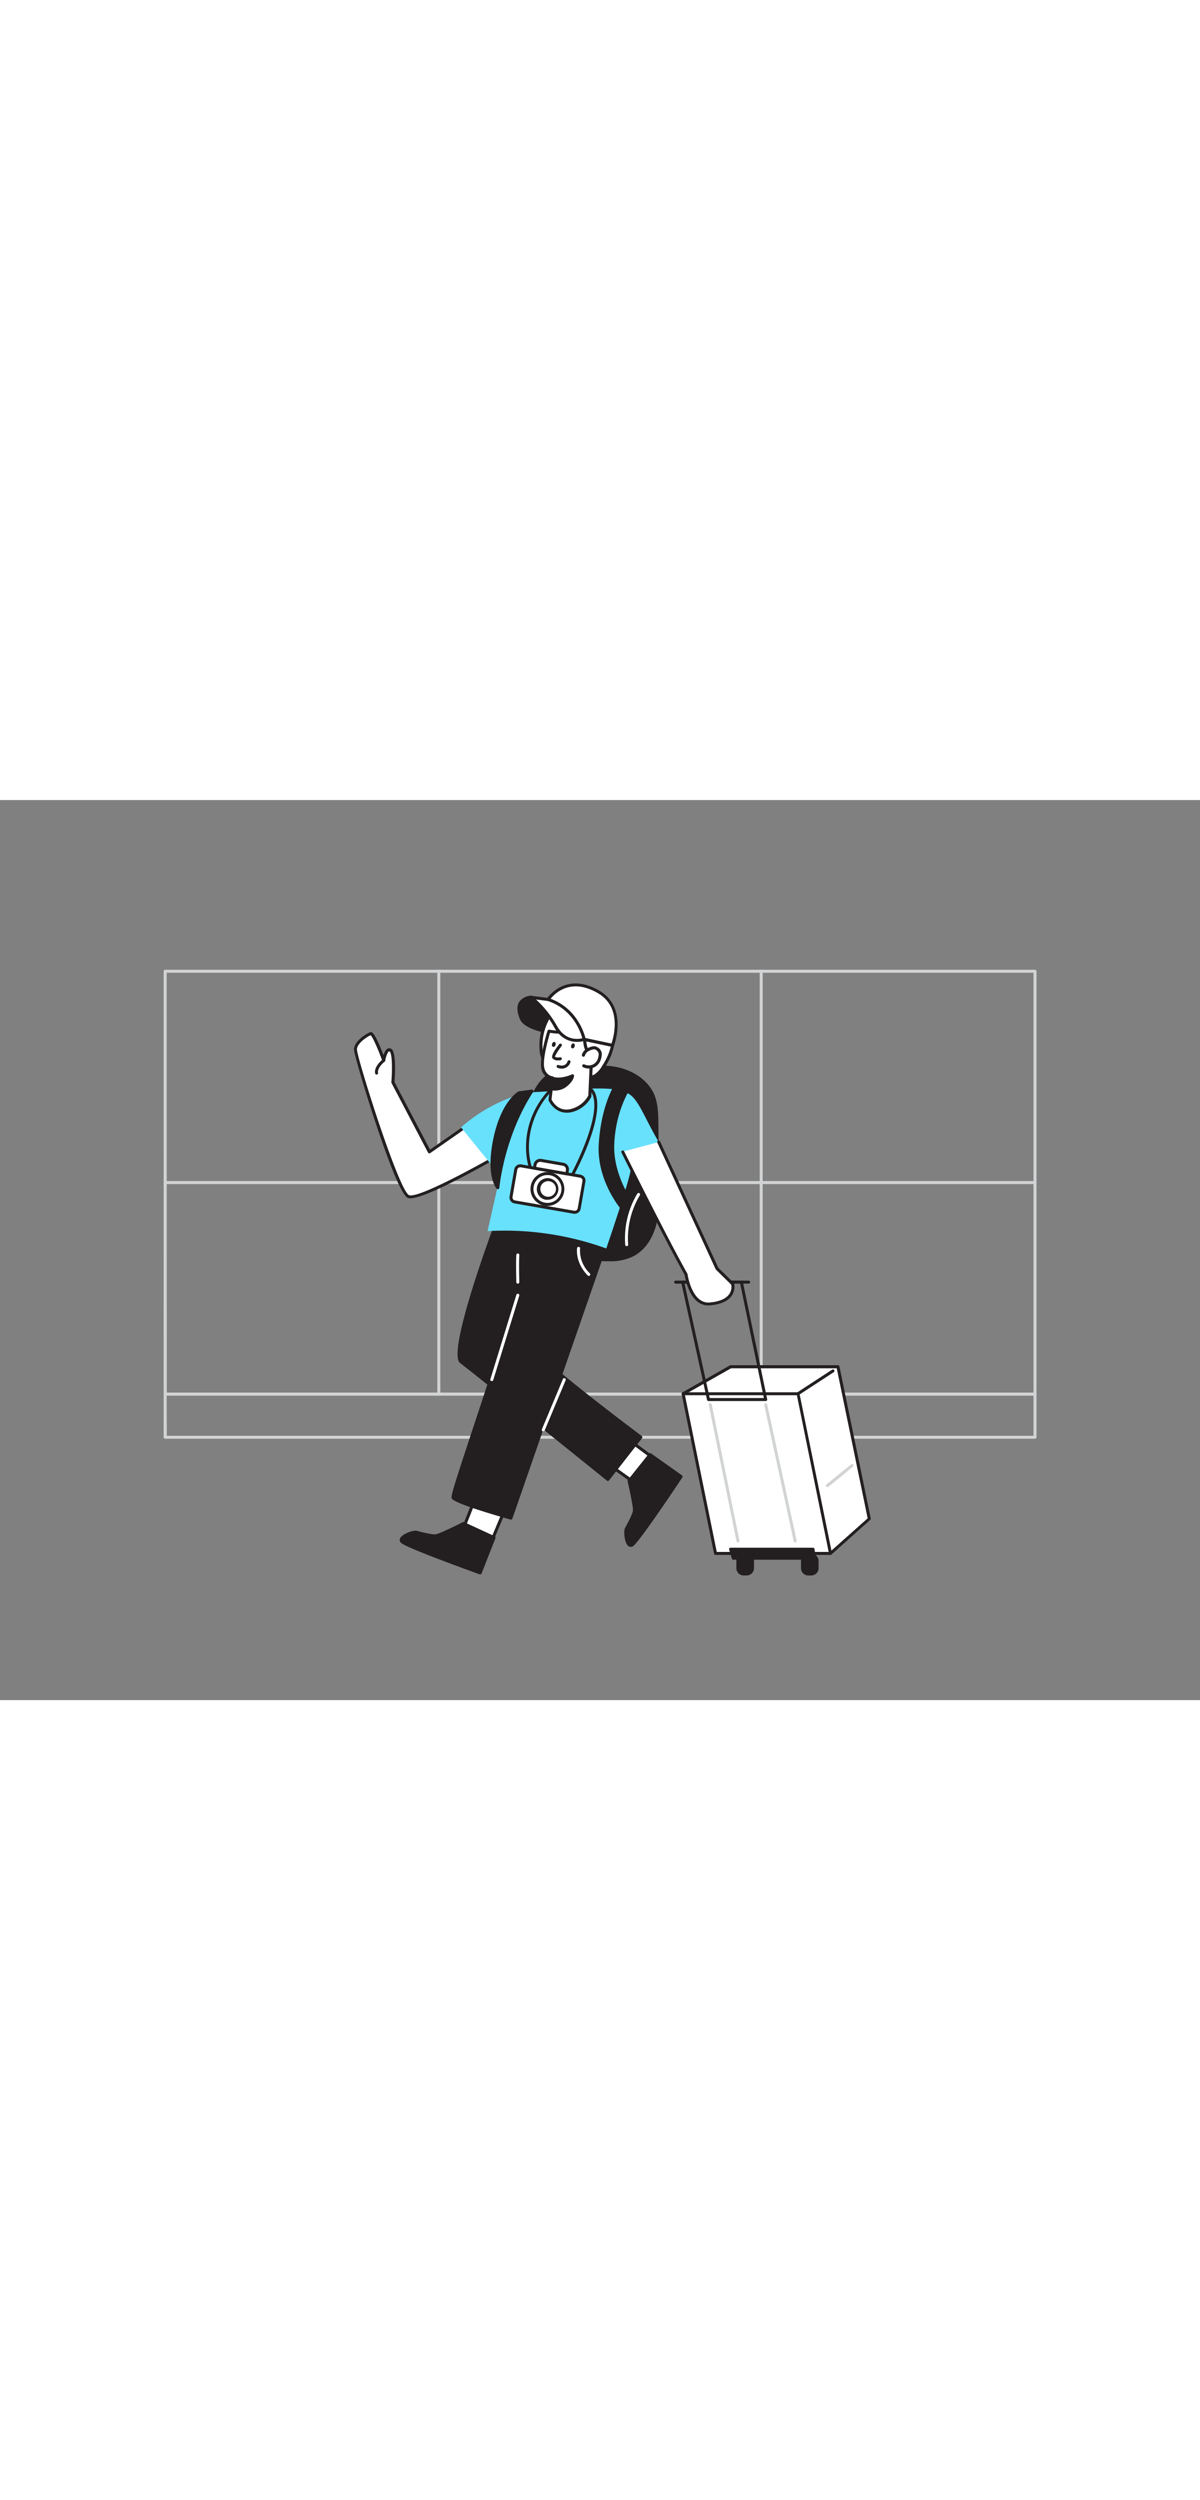 <svg xmlns="http://www.w3.org/2000/svg" viewBox="0 0 400 300" data-imageid="traveling-flatline" imageName="Traveling" class="illustrations_image" style="width: 144px;"><rect x="0" y="0" width="400" height="300" fill="#808080" stroke="none"/><g id="_102_traveling" data-name="#102_traveling"><path d="M345,212.89H55.05a.51.51,0,0,1-.5-.5V198a.5.5,0,0,1,.5-.5H345a.5.5,0,0,1,.5.5v14.39A.51.51,0,0,1,345,212.89Zm-289.4-1h288.9V198.5H55.55Z" fill="#d1d3d4"/><path d="M345,198.5H55.05a.51.51,0,0,1-.5-.5V57.07a.5.5,0,0,1,.5-.5H345a.5.5,0,0,1,.5.5V198A.51.51,0,0,1,345,198.5Zm-289.4-1h288.9V57.57H55.55Z" fill="#d1d3d4"/><path d="M146.27,198.5a.5.5,0,0,1-.5-.5V57.07a.5.5,0,0,1,.5-.5.5.5,0,0,1,.5.5V198A.51.51,0,0,1,146.27,198.5Z" fill="#d1d3d4"/><path d="M253.73,198.5a.51.51,0,0,1-.5-.5V57.07a.5.5,0,0,1,.5-.5.5.5,0,0,1,.5.5V198A.5.5,0,0,1,253.73,198.5Z" fill="#d1d3d4"/><path d="M345,128H55.05a.5.5,0,0,1-.5-.5.51.51,0,0,1,.5-.5H345a.51.51,0,0,1,.5.5A.5.5,0,0,1,345,128Z" fill="#d1d3d4"/><path d="M196.54,89a34.74,34.74,0,0,1,9.28.58c4.84,1.06,9.56,3.9,11.63,8.41,1.39,3,1.46,6.52,1.5,9.87l.15,11.58,0,3.71c0,2.82.07,5.64.06,8.46a44.76,44.76,0,0,1-.69,8.74c-1,4.64-3.49,9.21-7.71,11.35a18.18,18.18,0,0,1-9,1.51,33.41,33.41,0,0,1-18.47-6.2,24.71,24.71,0,0,1-9.94-16.48c-.38-3.17.61-6.67.72-9.93a98.24,98.24,0,0,1,.89-11.11c.94-6.45,2.74-14.86,8.92-18.37,2.13-1.21,4.66-1.46,7.09-1.69C192.84,89.24,194.69,89.07,196.54,89Z" fill="#231f20"/><path d="M203.2,153.72c-.46,0-.94,0-1.43,0A33.53,33.53,0,0,1,183,147.39a25.06,25.06,0,0,1-10.13-16.82,24.56,24.56,0,0,1,.32-6.15c.17-1.28.35-2.61.39-3.86a97.35,97.35,0,0,1,.89-11.17c1-6.86,3-15.19,9.18-18.72,2.26-1.28,4.93-1.53,7.29-1.75,1.71-.16,3.65-.34,5.55-.44h0a35.53,35.53,0,0,1,9.42.59c5.56,1.22,10,4.47,12,8.69,1.46,3.2,1.51,6.85,1.55,10.07l.19,15.29c0,2.83.07,5.68.05,8.48a45.35,45.35,0,0,1-.7,8.83c-1.11,5.43-4,9.69-8,11.69A16.83,16.83,0,0,1,203.2,153.72Zm-6.64-64.24c-1.87.09-3.81.27-5.51.43-2.26.21-4.82.45-6.89,1.62-5.85,3.32-7.71,11.37-8.68,18a97.3,97.3,0,0,0-.89,11.06,37.75,37.75,0,0,1-.4,4,24.72,24.72,0,0,0-.32,5.9,24.06,24.06,0,0,0,9.75,16.14,32.59,32.59,0,0,0,18.2,6.1c3.7.16,6.49-.3,8.75-1.45,3.68-1.87,6.39-5.88,7.45-11a44.71,44.71,0,0,0,.68-8.64c0-2.79,0-5.63,0-8.38l-.19-15.37c0-3.12-.09-6.66-1.47-9.66-1.8-3.94-6-7-11.28-8.13a34.35,34.35,0,0,0-9.15-.57Zm0-.5h0Z" fill="#231f20"/><path d="M158.34,106.65l-15.22,10.62L131,94.1s.76-9.61-.76-10.67-2.28,3.36-2.28,3.36-3.35-9.31-4.41-8.92-5,2.82-5,5.25,13.69,47.19,17.64,49,34.6-16.29,34.6-16.29" fill="#fff"/><path d="M136.78,132.74a2.12,2.12,0,0,1-.87-.15c-1.85-.86-5.4-9.13-10.57-24.58C121.69,97.1,118,84.53,118,83.12c0-2.79,4.26-5.33,5.35-5.72a.72.72,0,0,1,.57,0c1.07.5,2.88,4.94,3.91,7.66.3-.93.77-2,1.47-2.24a1.2,1.2,0,0,1,1.2.17c1.59,1.11,1.17,8.5,1,11l11.84,22.54,14.76-10.3a.5.5,0,0,1,.57.82L143.4,117.68a.51.51,0,0,1-.4.08.54.54,0,0,1-.33-.26L130.51,94.33a.42.42,0,0,1-.06-.27c.36-4.48.25-9.67-.55-10.23-.14-.09-.2-.07-.23-.06-.52.22-1.07,1.94-1.27,3.11a.5.5,0,0,1-.45.41.48.48,0,0,1-.51-.33c-1.35-3.74-3.18-8-3.9-8.57-1.12.47-4.56,2.69-4.56,4.73,0,2.8,13.93,47,17.35,48.56,2.72,1.26,22.38-9.32,34.14-16.27a.5.5,0,0,1,.51.86C168,118,142.94,132.74,136.78,132.74Z" fill="#231f20"/><rect x="267.48" y="251.73" width="4.87" height="6.24" rx="1.93" fill="#231f20"/><path d="M270.41,258.46h-1A2.43,2.43,0,0,1,267,256v-2.37a2.43,2.43,0,0,1,2.43-2.43h1a2.43,2.43,0,0,1,2.43,2.43V256A2.43,2.43,0,0,1,270.41,258.46Zm-1-6.23a1.43,1.43,0,0,0-1.43,1.43V256a1.43,1.43,0,0,0,1.43,1.43h1a1.43,1.43,0,0,0,1.43-1.43v-2.37a1.43,1.43,0,0,0-1.43-1.43Z" fill="#231f20"/><rect x="245.96" y="251.73" width="4.87" height="6.24" rx="1.93" fill="#231f20"/><path d="M248.89,258.46h-1a2.43,2.43,0,0,1-2.43-2.43v-2.37a2.43,2.43,0,0,1,2.43-2.43h1a2.44,2.44,0,0,1,2.44,2.43V256A2.44,2.44,0,0,1,248.89,258.46Zm-1-6.23a1.43,1.43,0,0,0-1.43,1.43V256a1.43,1.43,0,0,0,1.43,1.43h1a1.44,1.44,0,0,0,1.44-1.43v-2.37a1.44,1.44,0,0,0-1.44-1.43Z" fill="#231f20"/><polygon points="227.71 197.88 243.53 188.9 279.32 188.9 289.76 239.55 276.83 251.11 227.71 197.88" fill="#fff"/><path d="M276.83,251.61a.46.46,0,0,1-.36-.16l-49.13-53.23a.5.5,0,0,1,.12-.78l15.82-9a.51.51,0,0,1,.24-.07h35.8a.5.5,0,0,1,.49.4l10.44,50.65a.5.5,0,0,1-.15.48l-12.93,11.56A.54.54,0,0,1,276.83,251.61ZM228.5,198l48.37,52.41,12.35-11-10.31-50H243.66Z" fill="#231f20"/><polygon points="276.83 251.11 238.51 251.11 227.71 197.88 266.04 197.88 276.83 251.11" fill="#fff"/><path d="M276.83,251.61H238.51a.49.49,0,0,1-.49-.4L227.22,198a.53.53,0,0,1,.1-.42.5.5,0,0,1,.39-.18H266a.49.49,0,0,1,.49.4L277.32,251a.49.49,0,0,1-.1.42A.48.48,0,0,1,276.83,251.61Zm-37.91-1h37.3l-10.59-52.23H228.32Z" fill="#231f20"/><polygon points="243.53 249.67 244.44 252.71 271.51 252.71 270.98 249.67 243.53 249.67" fill="#231f20"/><path d="M271.51,253.21H244.44a.5.5,0,0,1-.48-.36l-.91-3a.49.49,0,0,1,.07-.44.51.51,0,0,1,.4-.2H271a.49.49,0,0,1,.49.41l.53,3a.47.47,0,0,1-.11.41A.49.49,0,0,1,271.51,253.21Zm-26.7-1h26.11l-.36-2H244.2Z" fill="#231f20"/><path d="M255.24,200.32H236.17a.5.5,0,0,1-.49-.39l-8.61-39.14a.49.49,0,0,1,.09-.42.51.51,0,0,1,.39-.19h19.57a.49.49,0,0,1,.49.4l8.12,39.14a.5.5,0,0,1-.11.42A.46.46,0,0,1,255.24,200.32Zm-18.67-1h18.05l-7.9-38.14H228.18Z" fill="#231f20"/><path d="M266,198.38a.48.48,0,0,1-.42-.23.49.49,0,0,1,.14-.69l11.66-7.61a.51.51,0,0,1,.7.15.5.5,0,0,1-.15.69l-11.66,7.61A.56.56,0,0,1,266,198.38Z" fill="#231f20"/><path d="M249.56,161.18H225.22a.5.5,0,0,1-.5-.5.51.51,0,0,1,.5-.5h24.34a.51.51,0,0,1,.5.5A.5.5,0,0,1,249.56,161.18Z" fill="#231f20"/><polygon points="167.46 237.23 163.71 246.17 155.13 242.41 159.03 232.55 167.46 237.23" fill="#fff"/><path d="M159,232.55l8.43,4.68-3.75,8.94-8.58-3.77,3.9-9.85m0-1a.92.92,0,0,0-.33.06,1,1,0,0,0-.6.57L154.2,242a1,1,0,0,0,.53,1.28l8.58,3.77a1.1,1.1,0,0,0,.4.08.94.94,0,0,0,.37-.07,1,1,0,0,0,.55-.54l3.75-8.94a1,1,0,0,0-.44-1.26l-8.42-4.68a1,1,0,0,0-.49-.13Z" fill="#231f20"/><path d="M164.7,245.79l-4.64,11.79s-24.45-8.79-26-10.37,3.79-3.5,4.82-3.19,5,1.36,6.44,1.18,9.21-4.11,9.21-4.11Z" fill="#231f20"/><path d="M160.06,258.08a.51.51,0,0,1-.17,0c-2.51-.91-24.6-8.87-26.21-10.49a1.3,1.3,0,0,1-.22-1.69c.85-1.42,4.46-2.65,5.53-2.33s5,1.33,6.24,1.17c1-.13,6-2.5,9.05-4.06a.5.5,0,0,1,.43,0l10.2,4.7a.49.49,0,0,1,.25.63l-4.64,11.79A.48.48,0,0,1,160.06,258.08Zm-21.53-13.6c-.85,0-3.61.89-4.22,1.9a.32.32,0,0,0,.07.47c1.09,1.09,15.61,6.57,25.39,10.1l4.29-10.9-9.55-4.4c-1.43.72-7.78,3.87-9.15,4-1.56.19-5.71-.92-6.66-1.2A.42.42,0,0,0,138.53,244.48Z" fill="#231f20"/><polygon points="209.04 213.43 216.82 219.21 211.11 226.64 202.48 220.49 209.04 213.43" fill="#fff"/><path d="M209,213.43l7.78,5.78-5.71,7.43-8.63-6.15,6.56-7.06m0-1a1,1,0,0,0-.74.32l-6.55,7.06a1,1,0,0,0-.27.78,1,1,0,0,0,.42.72l8.63,6.14a1,1,0,0,0,.58.19,1,1,0,0,0,.8-.39l5.7-7.43a1,1,0,0,0,.2-.75,1,1,0,0,0-.39-.66l-7.79-5.78a1,1,0,0,0-.59-.2Z" fill="#231f20"/><path d="M216.69,218.16,227,225.48s-14.38,21.64-16.29,22.79-2.49-4.51-1.95-5.43,2.53-4.56,2.69-6-1.78-9.93-1.78-9.93Z" fill="#231f20"/><path d="M210.23,248.93a1.35,1.35,0,0,1-.94-.42c-1.18-1.17-1.5-5-.93-5.93s2.47-4.51,2.62-5.78c.11-1-1-6.37-1.78-9.76a.53.53,0,0,1,.1-.42l7-8.77a.5.5,0,0,1,.68-.1l10.33,7.33a.49.49,0,0,1,.13.68C226,228,212.94,247.52,211,248.7A1.45,1.45,0,0,1,210.23,248.93Zm0-21.87c.35,1.56,1.9,8.48,1.74,9.86-.18,1.55-2.25,5.32-2.76,6.17-.29.49-.12,3.81.78,4.71a.33.33,0,0,0,.48,0c1.31-.8,10.11-13.58,15.87-22.24l-9.56-6.77Z" fill="#231f20"/><path d="M166,139.7s-16.61,44.3-12.28,47.53,49,39.25,49,39.25l10.95-14.08s-31.82-23.85-32.73-26.69,7.9-43.2,7.9-43.2Z" fill="#231f20"/><path d="M202.68,227a.52.52,0,0,1-.32-.11c-.44-.36-44.71-36.05-49-39.24-4.5-3.36,10.4-43.54,12.12-48.11a.51.51,0,0,1,.52-.32L188.86,142a.5.5,0,0,1,.35.21.49.49,0,0,1,.08.39c-3.54,16.17-8.56,40.95-7.92,42.94s20.31,17.26,32.56,26.44a.5.5,0,0,1,.09.7l-11,14.08a.46.46,0,0,1-.34.19Zm-36.4-86.74c-6.36,17-15.23,44.42-12.31,46.59,4.07,3,44.19,35.37,48.62,38.94l10.34-13.28c-4.73-3.55-31.6-23.82-32.51-26.63s6.46-36.87,7.78-42.92Z" fill="#231f20"/><path d="M202.61,146.37l-32.26,93s-20.68-5.88-19.26-6.94c-1.76,1.31,21.51-63.13,27.58-90.1Z" fill="#231f20"/><path d="M170.35,239.84a.3.3,0,0,1-.13,0c-8.84-2.51-19.43-5.79-19.69-7.17a.81.81,0,0,1,0-.22c-.09-1,1.13-5,7.43-24,7-21.18,16.61-50.19,20.22-66.24a.49.49,0,0,1,.57-.38l23.94,4.06a.52.52,0,0,1,.35.23.56.56,0,0,1,0,.42l-32.26,93A.5.5,0,0,1,170.35,239.84Zm-18.77-7.37c1.23,1,10.09,3.88,18.46,6.27l31.9-92-22.89-3.88c-3.7,16.19-13.19,44.87-20.14,65.88-3.84,11.6-7.18,21.69-7.41,23.37A.47.47,0,0,1,151.58,232.47Z" fill="#231f20"/><path d="M210.26,122.9l9.31-8.92c-5-8.58-6.78-14.39-10.23-16.19-4.46-3.08-20.25-1-29.74-.52A29.3,29.3,0,0,0,170.68,99a53,53,0,0,0-17,10.1l11.51,14.2,2.74-4.16s-1.62,8.11-5.42,24.54a99.56,99.56,0,0,1,39.58,5.78S210.25,125.73,210.26,122.9Z" fill="#68e1fd" class="target-color"/><path d="M190.85,125.35a.48.48,0,0,1-.24-.06.49.49,0,0,1-.2-.68c.1-.19,10.42-19.32,7-26.68-.78-1.68-3.15-3.16-5.76-3.6a8.1,8.1,0,0,0-7.35,2.28,27.31,27.31,0,0,0-7.94,17.44,23.08,23.08,0,0,0,.9,8.24.5.5,0,0,1-.94.33c-.05-.14-4.84-14.07,7.26-26.7a9.07,9.07,0,0,1,8.23-2.57c3,.49,5.58,2.16,6.51,4.16,3.62,7.82-6.61,26.78-7.05,27.58A.49.49,0,0,1,190.85,125.35Z" fill="#231f20"/><path d="M177,65.75s-6.23.09-3.29,7.06C175.6,77.34,189,78.09,189,78.09S188.94,69.68,177,65.75Z" fill="#231f20"/><path d="M189,78.59h0c-.56,0-13.7-.82-15.71-5.59-1-2.45-1.1-4.39-.19-5.78a5.09,5.09,0,0,1,3.93-2l.16,0c12.18,4,12.34,12.46,12.34,12.82a.48.48,0,0,1-.16.36A.48.48,0,0,1,189,78.59ZM176.9,66.25a4.1,4.1,0,0,0-3,1.52c-.71,1.09-.62,2.72.28,4.85,1.4,3.31,10.3,4.64,14.28,4.94C188.19,75.69,186.69,69.5,176.9,66.25Z" fill="#231f20"/><path d="M182.69,72.68a8.67,8.67,0,0,1,.53-.81c2.12-3,7.74-2,10.69-1.13a16.74,16.74,0,0,1,7.47,4.07c1.62,1.65,3.13,4.33,2.83,6.73s-1.82,5.22-3,7.24a8.57,8.57,0,0,1-2.82,3.12,8.92,8.92,0,0,1-4,1,15.83,15.83,0,0,1-8.7-1.61,10.4,10.4,0,0,1-5.24-7.78A18.5,18.5,0,0,1,182.69,72.68Z" fill="#fff"/><path d="M192.91,93.41a14.93,14.93,0,0,1-7.53-1.71c-2.57-1.46-5.27-4.56-5.5-8.19a19.07,19.07,0,0,1,2.37-11.1,9.33,9.33,0,0,1,.55-.84c2.44-3.42,8.68-2.07,11.25-1.33a17.1,17.1,0,0,1,7.7,4.21c1.58,1.61,3.31,4.44,3,7.15a20.55,20.55,0,0,1-3.11,7.45,7.54,7.54,0,0,1-7.25,4.32C193.86,93.4,193.38,93.41,192.91,93.41Zm-4.56-23c-1.89,0-3.73.42-4.71,1.79-.18.25-.35.51-.51.77h0a18.17,18.17,0,0,0-2.23,10.5,9.88,9.88,0,0,0,5,7.36c2.15,1.23,4.9,1.73,8.41,1.54a8.41,8.41,0,0,0,3.79-.89,8.2,8.2,0,0,0,2.64-2.93,19.73,19.73,0,0,0,3-7c.27-2.2-1.15-4.75-2.69-6.31a16.09,16.09,0,0,0-7.24-3.94A21.25,21.25,0,0,0,188.35,70.38Zm-5.66,2.3h0Z" fill="#231f20"/><path d="M184.21,92.67l-.87,7.22s2,4.58,6.71,3.68a9.56,9.56,0,0,0,6.59-4.93l.59-13.19s-3.38-2-2-9.5A23.22,23.22,0,0,1,183,77.05s-2.52,8.06-2.13,11.71S184.21,92.67,184.21,92.67Z" fill="#fff"/><path d="M188.84,104.2c-4.15,0-6-4.06-6-4.1a.51.51,0,0,1,0-.27l.82-6.76a4.56,4.56,0,0,1-3.29-4.25c-.39-3.72,2-11.59,2.15-11.92a.53.53,0,0,1,.59-.36A22.9,22.9,0,0,0,195,75.48a.51.51,0,0,1,.53.07.5.5,0,0,1,.18.5c-1.29,7,1.73,8.94,1.76,9a.5.5,0,0,1,.24.46l-.58,13.19a.65.65,0,0,1,0,.2,10.05,10.05,0,0,1-7,5.22A7.49,7.49,0,0,1,188.84,104.2Zm-5-4.39c.34.69,2.18,4,6.08,3.25a9.17,9.17,0,0,0,6.18-4.55l.57-12.81c-.78-.64-3-3-2.12-9a24.17,24.17,0,0,1-11.21.89c-.51,1.7-2.3,8-2,11.07s2.77,3.43,2.87,3.44a.53.53,0,0,1,.47.58Z" fill="#231f20"/><path d="M194.5,85.08a3.11,3.11,0,0,1,1.11-1.58,5.38,5.38,0,0,1,1.68-.74,2.15,2.15,0,0,1,1-.13,2,2,0,0,1,.65.27A2.39,2.39,0,0,1,200,84.14a2.89,2.89,0,0,1,0,1.34,5.68,5.68,0,0,1-.43,1.4,3.73,3.73,0,0,1-5,1.7" fill="#fff"/><path d="M196.25,89.48a4.31,4.31,0,0,1-1.9-.44.52.52,0,0,1-.23-.7.53.53,0,0,1,.69-.23,3.28,3.28,0,0,0,2.46.18,3.25,3.25,0,0,0,1.84-1.63,4.86,4.86,0,0,0,.39-1.28,2.37,2.37,0,0,0,0-1.09,2,2,0,0,0-.85-1,1.26,1.26,0,0,0-.47-.2,1.8,1.8,0,0,0-.76.11,5,5,0,0,0-1.52.67,2.56,2.56,0,0,0-.93,1.31.52.52,0,0,1-1-.29,3.56,3.56,0,0,1,1.31-1.85,5.89,5.89,0,0,1,1.84-.83,2.62,2.62,0,0,1,1.22-.14,2.36,2.36,0,0,1,.84.34A2.84,2.84,0,0,1,200.5,84a3.25,3.25,0,0,1,0,1.58,5.5,5.5,0,0,1-.47,1.54,4.24,4.24,0,0,1-2.44,2.15A4.19,4.19,0,0,1,196.25,89.48Z" fill="#231f20"/><path d="M184,96.27a6.06,6.06,0,0,0,4.86-1.33c2.16-1.89,2-3,2-3s-3.41,1.66-6.44.9Z" fill="#231f20"/><path d="M184.91,96.84a5.46,5.46,0,0,1-1.06-.09.5.5,0,0,1-.4-.55l.46-3.47a.45.45,0,0,1,.21-.35.47.47,0,0,1,.4-.07c2.82.71,6.07-.85,6.11-.86a.5.5,0,0,1,.46,0,.51.51,0,0,1,.25.38c0,.15.08,1.48-2.2,3.47A6.36,6.36,0,0,1,184.91,96.84Zm-.4-1a5.51,5.51,0,0,0,4-1.27,7,7,0,0,0,1.57-1.81,11,11,0,0,1-5.23.64Z" fill="#231f20"/><path d="M186.82,81.69s-2.75,3.45-2.22,4.13,2.19.4,2.19.4" fill="#fff"/><path d="M186,86.78a2.28,2.28,0,0,1-1.82-.66c-.51-.65.24-2.25,2.23-4.74a.5.5,0,1,1,.78.63C186,83.52,185,85.2,185,85.59a2.83,2.83,0,0,0,1.67.14.5.5,0,1,1,.17,1A5.45,5.45,0,0,1,186,86.78Z" fill="#231f20"/><path d="M186.05,88.8s2.64,1.11,3.6-1.47" fill="#fff"/><path d="M187.32,89.53a4.46,4.46,0,0,1-1.47-.27.5.5,0,0,1,.39-.93,2.76,2.76,0,0,0,1.9,0,2.05,2.05,0,0,0,1.05-1.22.5.5,0,1,1,.93.35,3,3,0,0,1-1.59,1.79A3.12,3.12,0,0,1,187.32,89.53Z" fill="#231f20"/><ellipse cx="190.97" cy="81.94" rx="0.85" ry="0.61" transform="translate(56.61 240.47) rotate(-72.94)" fill="#231f20"/><ellipse cx="184.61" cy="81.45" rx="0.85" ry="0.61" transform="translate(52.58 234.04) rotate(-72.94)" fill="#231f20"/><path d="M194.71,79.76l9.44,2s5-12.37-4.72-17.92c-11-6.27-16.69,2.63-16.69,2.63Z" fill="#fff"/><path d="M204.15,82.28H204l-9.43-2a.5.5,0,0,1-.28-.16l-12-13.27a.51.51,0,0,1-.05-.63c.06-.09,6.09-9.24,17.38-2.79,4.13,2.36,6.3,6.33,6.25,11.48A21.37,21.37,0,0,1,204.63,82,.51.51,0,0,1,204.15,82.28Zm-9.17-3,8.84,1.88a21.08,21.08,0,0,0,1.09-6.32c0-4.8-1.9-8.35-5.74-10.55-9.37-5.35-14.64.63-15.77,2.14Z" fill="#231f20"/><path d="M194.71,79.76s-1.87-10-12-13.28L177,65.75a32.19,32.19,0,0,1,8.27,9.83C188.85,81.9,194.71,79.76,194.71,79.76Z" fill="#fff"/><path d="M192.39,80.61c-2.18,0-5.33-.8-7.6-4.77a32,32,0,0,0-8.12-9.67.52.52,0,0,1-.18-.61.51.51,0,0,1,.54-.32l5.78.73c10.36,3.4,12.39,13.59,12.41,13.69a.51.51,0,0,1-.33.58A8,8,0,0,1,192.39,80.61ZM178.68,66.48a35.92,35.92,0,0,1,7,8.85c2.83,5,7,4.4,8.41,4.07-.52-2-3.06-9.64-11.52-12.43Z" fill="#231f20"/><path d="M163.93,193.66l-.15,0a.5.5,0,0,1-.32-.63l8.67-28.13a.5.5,0,0,1,.62-.33.51.51,0,0,1,.33.63l-8.67,28.13A.51.51,0,0,1,163.93,193.66Z" fill="#fff"/><path d="M181.09,210.39a.48.48,0,0,1-.2,0,.49.49,0,0,1-.26-.65l7-16.74a.5.5,0,0,1,.65-.27.51.51,0,0,1,.27.65l-7,16.75A.5.5,0,0,1,181.09,210.39Z" fill="#fff"/><path d="M207.56,117.19s14.44,29,21.13,40.9c0,0,1.42,10.41,7.91,9.84,9.23-.82,7.6-6.69,7.6-6.69L239,156.19,219.57,114" fill="#fff"/><path d="M236.08,168.45c-6.15,0-7.7-9.08-7.87-10.2-6.64-11.79-21-40.55-21.1-40.84A.5.5,0,0,1,208,117c.15.29,14.52,29.17,21.13,40.88a.64.64,0,0,1,.06.18c0,.1,1.44,9.93,7.37,9.41,3.24-.29,5.43-1.23,6.52-2.79a4.25,4.25,0,0,0,.67-3.14l-5.08-5a.49.49,0,0,1-.11-.14l-19.45-42.21a.5.5,0,0,1,.25-.66.49.49,0,0,1,.66.24l19.41,42.12,5.12,5a.55.55,0,0,1,.14.23,5.23,5.23,0,0,1-.79,4.1c-1.26,1.82-3.7,2.9-7.25,3.21Z" fill="#231f20"/><path d="M207.56,136.28s-8.29-9.38-7.47-21.75,5-19.09,5-19.09l4.26,1.07s-4.63,6.87-5.09,18.32c-.37,9.07,4.73,17,4.73,17Z" fill="#231f20"/><path d="M207.56,136.78a.5.5,0,0,1-.38-.17c-.08-.1-8.41-9.68-7.59-22.12s4.9-19,5.07-19.31a.49.49,0,0,1,.54-.23L209.46,96a.52.52,0,0,1,.35.31.51.51,0,0,1-.06.45c0,.07-4.56,6.91-5,18.07-.36,8.8,4.6,16.67,4.65,16.75a.48.48,0,0,1,0,.42L208,136.43a.53.53,0,0,1-.37.34ZM205.33,96c-.8,1.46-4,7.93-4.74,18.55-.68,10.12,4.94,18.31,6.77,20.69l1.08-3.32c-.81-1.33-5-8.69-4.69-17.12a39.39,39.39,0,0,1,4.81-18Z" fill="#231f20"/><path d="M165.94,129.21s1.43-17,11.37-32.26l-4.19.57s-5.72,3.08-8.28,15.91C162.45,125.42,165.94,129.21,165.94,129.21Z" fill="#231f20"/><path d="M165.94,129.71a.49.49,0,0,1-.37-.16c-.15-.16-3.63-4.11-1.22-16.22,2.58-12.91,8.29-16.12,8.54-16.25l.16,0,4.19-.57a.51.51,0,0,1,.49.23.49.49,0,0,1,0,.53c-9.75,15-11.27,31.87-11.29,32a.47.47,0,0,1-.33.42A.45.45,0,0,1,165.94,129.71ZM173.29,98c-.65.41-5.64,3.89-8,15.53-1.6,8-.53,12.25.29,14.14.6-4.42,3-17.77,10.69-30.08Z" fill="#231f20"/><path d="M208.91,148.7a.5.5,0,0,1-.5-.46,29,29,0,0,1,4-17,.5.5,0,1,1,.85.52,28.06,28.06,0,0,0-3.88,16.4.49.49,0,0,1-.46.53Z" fill="#fff"/><path d="M172.6,161.18a.48.48,0,0,1-.49-.48c0-.26-.18-6.26,0-9.09a.49.49,0,0,1,.53-.47.5.5,0,0,1,.46.53c-.18,2.78,0,8.94,0,9a.5.5,0,0,1-.48.51Z" fill="#fff"/><path d="M196.25,158.6a.51.51,0,0,1-.36-.15c-4.25-4.41-3.55-8.93-3.52-9.12a.51.51,0,0,1,.57-.41.49.49,0,0,1,.41.57,10.5,10.5,0,0,0,3.26,8.27.5.5,0,0,1,0,.71A.48.48,0,0,1,196.25,158.6Z" fill="#fff"/><path d="M125.53,91.5a.5.5,0,0,1-.49-.4c-.46-2.3,2.44-4.6,2.56-4.7a.5.5,0,0,1,.7.08.52.52,0,0,1-.08.71c-.71.55-2.48,2.3-2.2,3.71a.49.49,0,0,1-.39.59Z" fill="#231f20"/><rect x="170.97" y="123.54" width="23.05" height="12.2" rx="1.5" transform="translate(24.95 -29.39) rotate(9.88)" fill="#fff"/><path d="M191.58,137.89a2,2,0,0,1-.34,0h0l-19.76-3.44a2.06,2.06,0,0,1-1.29-.82,2,2,0,0,1-.34-1.5l1.58-9.06a2,2,0,0,1,.82-1.29,2,2,0,0,1,1.5-.34l19.75,3.44a2.06,2.06,0,0,1,1.3.82,2,2,0,0,1,.33,1.5l-1.58,9.06A2,2,0,0,1,191.58,137.89Zm-.17-1a1,1,0,0,0,1.16-.81l1.58-9.06a1,1,0,0,0-.82-1.16l-19.75-3.44a1,1,0,0,0-1.16.81l-1.58,9.06a1,1,0,0,0,.17.75,1,1,0,0,0,.64.41l19.76,3.44Z" fill="#231f20"/><path d="M180.06,120.74h7.47a1.73,1.73,0,0,1,1.73,1.73v1.18a0,0,0,0,1,0,0H178.32a0,0,0,0,1,0,0v-1.18a1.73,1.73,0,0,1,1.73-1.73Z" transform="translate(23.69 -29.72) rotate(9.88)" fill="#fff"/><path d="M188.92,125.06h-.08l-10.77-1.88a.49.49,0,0,1-.32-.2.52.52,0,0,1-.09-.38l.2-1.16a2.25,2.25,0,0,1,2.59-1.82l7.35,1.28a2.27,2.27,0,0,1,1.45.92,2.25,2.25,0,0,1,.37,1.67l-.2,1.16a.51.51,0,0,1-.21.32A.48.48,0,0,1,188.92,125.06Zm-10.19-2.78,9.79,1.71.11-.67a1.19,1.19,0,0,0-.2-.92,1.24,1.24,0,0,0-.8-.51l-7.36-1.28a1.23,1.23,0,0,0-1.42,1Z" fill="#231f20"/><circle cx="182.49" cy="129.64" r="5.14" fill="#fff"/><path d="M182.5,135.28a6.48,6.48,0,0,1-1-.08,5.67,5.67,0,0,1-4.59-6.53,5.64,5.64,0,1,1,11.12,1.93h0A5.64,5.64,0,0,1,182.5,135.28Zm0-10.29a4.64,4.64,0,0,0-.78,9.22,4.64,4.64,0,1,0,1.59-9.15A4.43,4.43,0,0,0,182.48,125Zm5.08,5.53h0Z" fill="#231f20"/><circle cx="182.49" cy="129.64" r="3.09" fill="#fff"/><path d="M182.49,133.23a4.18,4.18,0,0,1-.61,0A3.61,3.61,0,0,1,179,129a3.56,3.56,0,0,1,1.48-2.32,3.49,3.49,0,0,1,2.68-.6,3.59,3.59,0,0,1,2.92,4.15h0A3.59,3.59,0,0,1,182.49,133.23Zm0-6.19a2.6,2.6,0,1,0,.45,0A2.28,2.28,0,0,0,182.49,127Zm3,3.13h0Z" fill="#231f20"/><path d="M246,247.46a.51.51,0,0,1-.49-.4l-9.25-45.44a.51.51,0,0,1,.39-.59.5.5,0,0,1,.59.39l9.25,45.44a.51.51,0,0,1-.39.59Z" fill="#d1d3d4"/><path d="M265.06,247.46a.5.5,0,0,1-.49-.4l-9.82-45.43a.5.5,0,0,1,.38-.6.52.52,0,0,1,.6.39l9.82,45.43a.5.5,0,0,1-.38.6Z" fill="#d1d3d4"/><path d="M275.81,229a.5.5,0,0,1-.39-.18.52.52,0,0,1,.07-.71l8.22-6.69a.5.5,0,0,1,.63.78l-8.21,6.69A.56.56,0,0,1,275.81,229Z" fill="#d1d3d4"/></g></svg>